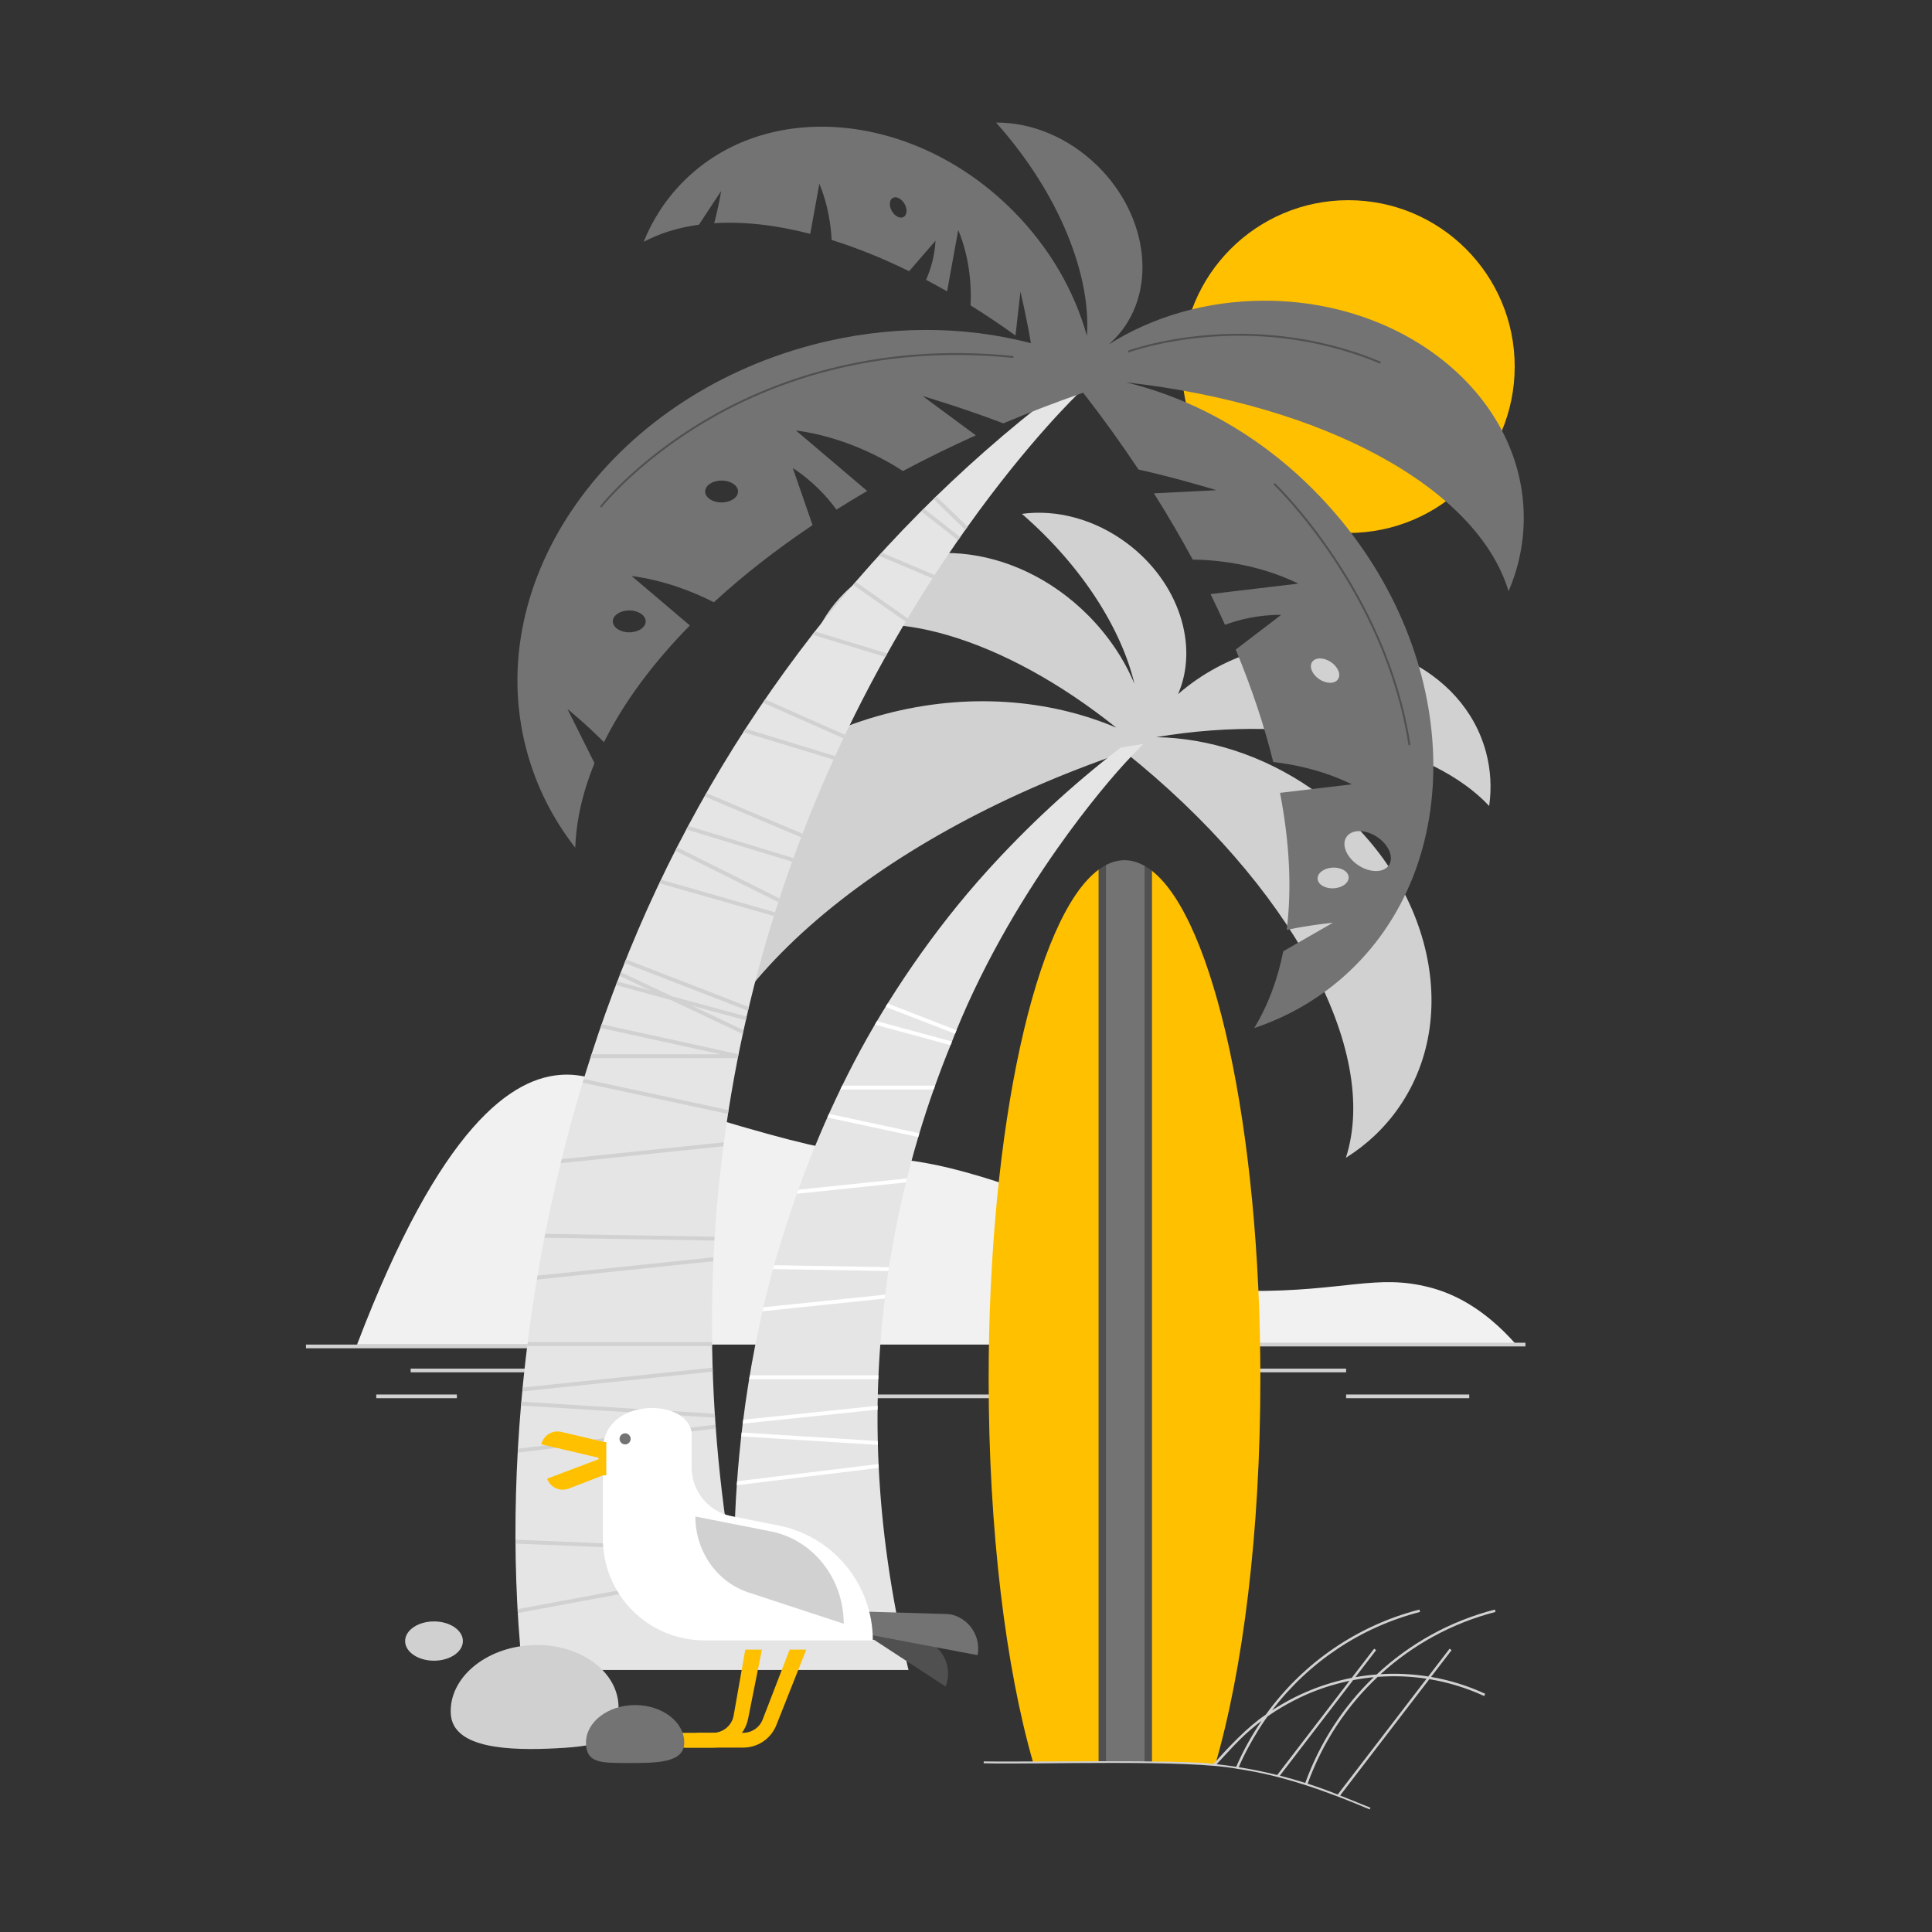 <svg viewBox="0 0 960 960" xmlns="http://www.w3.org/2000/svg" xmlns:xlink="http://www.w3.org/1999/xlink" id="e527ae6f-dd75-45f1-b476-414c561c04fc" overflow="hidden"><rect x="0" y="0" width="960" height="960" fill="#333333" stroke="none"/><circle cx="669.972" cy="182.15" r="82.675" fill="#FFC000"/><path d="M177.429 668.114C177.422 668.114 177.417 668.107 177.42 668.1 218.888 559.282 254.588 534.817 280.299 533.996 297.688 533.441 310.126 543.68 381.346 563.392 442.018 580.184 441.487 570.933 486.987 584.52 566.974 608.405 567.903 641.229 621.104 641.474 668.399 641.692 683.851 632.893 710.209 639.637 721.112 642.427 736.769 649.217 753.369 668.097 753.375 668.103 753.37 668.114 753.362 668.114L177.429 668.114Z" fill="#F1F1F1"/><g><rect x="152.022" y="668.114" width="193.123" height="1.837" fill="#D1D1D1"/><rect x="204.054" y="680.056" width="63.384" height="1.837" fill="#D1D1D1"/><rect x="605.488" y="680.056" width="63.384" height="1.837" fill="#D1D1D1"/><rect x="186.964" y="692.917" width="40.055" height="1.837" fill="#D1D1D1"/><rect x="668.872" y="692.917" width="61.187" height="1.837" fill="#D1D1D1"/><rect x="432.789" y="692.917" width="63.384" height="1.837" fill="#D1D1D1"/><rect x="544.645" y="667.195" width="213.333" height="1.837" fill="#D1D1D1"/></g><g><path d="M738.342 373.567C727.069 331.883 677.613 308.995 627.879 322.444 611.391 326.903 596.947 334.799 585.41 344.879 585.394 344.893 585.387 344.889 585.396 344.869 595.809 320.843 585.887 289.392 560.166 270.054 543.911 257.833 524.76 253.02 507.77 255.339 538.359 281.879 557.332 313.181 563.677 339.657 563.692 339.718 563.683 339.72 563.659 339.662 558.535 327.577 550.859 315.97 540.697 305.755 504.364 269.229 450.09 264.305 419.475 294.757 412.903 301.294 407.961 308.931 404.602 317.254 438.994 298.979 498.925 316.946 554.624 361.522 554.654 361.546 554.65 361.553 554.615 361.538 521.184 347.388 480.633 344.039 439.871 354.783 353.788 377.473 299.418 454.357 318.434 526.507 322.516 541.995 329.655 556 339.19 568.229 341.818 496.464 431.34 416.957 558.93 373.668 558.933 373.667 558.937 373.668 558.939 373.67 641.313 439.478 686.008 521.877 668.762 575.3 679.01 568.88 687.975 560.52 695.095 550.258 728.263 502.456 708.906 431.629 651.862 392.06 627.581 375.218 600.39 366.768 574.604 366.289 574.548 366.288 574.548 366.28 574.603 366.27 648.141 353.892 712.296 370.885 739.964 400.485 741.22 391.6 740.762 382.515 738.342 373.567Z" fill="#D1D1D1"/><path d="M568.233 369.603 556.791 371.51C531.958 390.634 510.202 411.038 490.876 432.346 477.013 447.63 464.581 463.559 453.235 480.048 442.702 495.354 433.09 511.133 424.49 527.57 407.768 559.53 394.477 593.704 384.092 630.593 377.198 655.979 372.229 681.755 369.052 707.405 367.781 717.675 366.785 728.172 366.106 737.989 363.398 777.207 365.456 806.854 366.81 820.314 366.81 820.314 367.938 829.791 367.938 829.791L451.425 829.791C451.103 828.449 450.588 826.184 450.588 826.184 434.913 758.647 431.794 696.259 441.755 629.643 445.34 606.464 450.265 585.007 456.827 563.133 461.341 548.165 466.531 533.562 472.321 519.336 486.45 482.397 506.682 448.238 525.19 421.899 540.207 400.529 554.078 384.229 562.068 375.903 566.416 371.373 567.988 369.8 568.242 369.618 568.263 369.604 568.255 369.599 568.233 369.603Z" fill="#E5E5E5"/><g><path d="M439.613 645.248C439.692 644.596 439.77 643.943 439.851 643.292L379.307 649.588C379.304 649.599 379.302 649.61 379.299 649.621 379.282 649.692 379.267 649.763 379.25 649.834 379.116 650.41 378.996 650.988 378.864 651.565L439.613 645.248Z" fill="#FFFFFF"/><path d="M436.43 685.307C436.455 684.666 436.484 684.027 436.511 683.388L372.574 683.388C372.467 684.028 372.357 684.668 372.252 685.307L436.43 685.307Z" fill="#FFFFFF"/><path d="M368.408 712.867 368.354 713.728 436.214 717.969C436.197 717.327 436.175 716.685 436.161 716.042L368.527 711.815C368.487 712.165 368.448 712.516 368.408 712.867Z" fill="#FFFFFF"/><path d="M475.274 511.887 441.067 498.632C440.855 498.973 440.646 499.317 440.434 499.658 440.305 499.87 440.174 500.082 440.044 500.294L474.558 513.668C474.797 513.074 475.032 512.479 475.274 511.887Z" fill="#FFFFFF"/><path d="M417.576 541.367 463.951 541.367C463.989 541.258 464.469 539.913 464.631 539.458 464.633 539.452 464.628 539.447 464.621 539.447L418.484 539.447C418.175 540.08 417.873 540.718 417.567 541.353 417.564 541.36 417.569 541.367 417.576 541.367Z" fill="#FFFFFF"/><path d="M436.082 698.503 369.312 705.447C369.229 706.099 369.133 706.753 369.053 707.405L436.066 700.436C436.072 699.791 436.074 699.147 436.082 698.503Z" fill="#FFFFFF"/><path d="M435.745 507.411C435.407 507.983 435.072 508.554 434.737 509.126L472.323 519.334C472.553 518.732 472.798 518.138 473.032 517.538L435.745 507.411Z" fill="#FFFFFF"/><path d="M411.111 555.263 456.281 564.977C456.464 564.362 456.644 563.744 456.828 563.131L411.91 553.471C411.642 554.068 411.378 554.666 411.111 555.263Z" fill="#FFFFFF"/><path d="M366.107 737.988 436.647 729.386C436.615 728.745 436.586 728.105 436.556 727.464L366.248 736.038C366.201 736.686 366.151 737.339 366.107 737.982 366.108 737.984 366.107 737.986 366.107 737.988Z" fill="#FFFFFF"/><path d="M395.995 593.169 450.157 587.536C450.319 586.879 450.481 586.222 450.645 585.567 450.647 585.561 450.641 585.554 450.635 585.555L396.692 591.165C396.454 591.826 396.222 592.492 395.986 593.155 395.983 593.163 395.988 593.169 395.995 593.169Z" fill="#FFFFFF"/><path d="M384.117 630.508C384.109 630.536 384.101 630.565 384.094 630.593L441.46 631.557C441.555 630.924 441.656 630.298 441.753 629.667 441.754 629.659 441.755 629.65 441.757 629.642L441.757 629.642 384.643 628.682C384.469 629.292 384.29 629.897 384.117 630.508Z" fill="#FFFFFF"/></g></g><g><path d="M525.307 194.766C427.762 269.189 352.806 369.23 308.507 483.071 266.674 589.517 248.017 716.423 259.417 828.283 259.417 828.284 259.598 829.789 259.598 829.789L374.727 829.789C373.948 826.538 372.574 820.495 372.574 820.495 333.362 651.567 355.303 478.02 439.927 326.442 452.417 303.991 466.087 282.308 480.779 261.707 511.363 218.788 535.604 195.778 536.169 195.177 536.169 195.178 525.307 194.766 525.307 194.766Z" fill="#E5E5E5"/><g><path d="M354.392 626.701C354.421 626.056 354.443 625.406 354.474 624.762L267.109 633.848C266.998 634.502 266.894 635.158 266.785 635.813L354.392 626.701Z" fill="#D1D1D1"/><path d="M258.968 698.41 355.311 704.432C355.268 703.788 355.227 703.145 355.187 702.501L259.133 696.497C259.077 697.136 259.022 697.773 258.968 698.41Z" fill="#D1D1D1"/><path d="M354.92 616.427C354.958 615.785 355.005 615.149 355.045 614.509L270.905 613.095C270.78 613.733 270.658 614.371 270.534 615.009L354.92 616.427Z" fill="#D1D1D1"/><path d="M259.783 689.428C259.72 690.079 259.657 690.731 259.596 691.378L354.139 681.545C354.116 680.904 354.093 680.262 354.072 679.621L259.783 689.428Z" fill="#D1D1D1"/><path d="M262.038 668.805 353.815 668.805C353.804 668.165 353.794 667.525 353.785 666.886L262.274 666.886C262.192 667.528 262.116 668.165 262.038 668.805Z" fill="#D1D1D1"/><path d="M306.744 487.665C306.513 488.265 306.282 488.865 306.053 489.466L333.144 496.824 369.041 513.77C369.181 513.127 369.325 512.489 369.466 511.848L343.83 499.746C343.776 499.72 343.779 499.712 343.837 499.728L370.553 506.984C370.696 506.358 370.843 505.737 370.987 505.113L333.812 495.016 308.509 483.071 308.509 483.071C308.275 483.666 308.052 484.271 307.819 484.868L323.126 492.094C323.18 492.12 323.177 492.128 323.119 492.112L306.744 487.665Z" fill="#D1D1D1"/><path d="M256.163 767.001 362.917 771.376C362.813 770.732 362.717 770.087 362.615 769.443L256.143 765.079C256.145 765.721 256.158 766.36 256.163 767.001Z" fill="#D1D1D1"/><path d="M293.926 523.861C293.72 524.498 293.525 525.142 293.32 525.78L366.551 525.78C366.551 525.78 366.551 525.78 366.551 525.78 366.679 525.136 366.807 524.491 366.936 523.848 366.936 523.848 366.936 523.848 366.936 523.848L298.962 508.921C298.75 509.53 298.536 510.136 298.325 510.746L357.958 523.841C358.006 523.851 358.005 523.86 357.956 523.86L293.926 523.86Z" fill="#D1D1D1"/><path d="M359.368 569.569C359.453 568.915 359.541 568.264 359.628 567.611L279.108 575.985C278.945 576.645 278.783 577.305 278.622 577.966L359.368 569.569Z" fill="#D1D1D1"/><path d="M372.095 500.373 311.044 476.715C310.806 477.309 310.569 477.903 310.332 478.498L371.648 502.259C371.797 501.629 371.946 501 372.095 500.373Z" fill="#D1D1D1"/><path d="M361.662 553.492C361.76 552.859 361.857 552.224 361.957 551.592L290.082 536.135C289.895 536.748 289.715 537.365 289.53 537.979L361.662 553.492Z" fill="#D1D1D1"/><path d="M355.541 707.894 257.438 719.858C257.4 720.507 257.361 721.16 257.325 721.805L355.686 709.81C355.639 709.171 355.586 708.533 355.541 707.894Z" fill="#D1D1D1"/><path d="M450.012 308.91C450.342 308.356 450.671 307.809 451 307.259L425.15 289.117C424.73 289.604 424.321 290.098 423.903 290.586L450.012 308.91Z" fill="#D1D1D1"/><path d="M364.636 781.547C364.525 780.917 364.41 780.287 364.3 779.656L257.183 799.585C257.219 800.23 257.26 800.873 257.297 801.517L364.636 781.547Z" fill="#D1D1D1"/><path d="M464.417 285.746 438.066 274.602C437.608 275.102 437.153 275.605 436.697 276.107L463.357 287.382C463.711 286.834 464.064 286.29 464.417 285.746Z" fill="#D1D1D1"/><path d="M404.925 313.743C404.502 314.284 404.072 314.819 403.651 315.361L439.927 326.443C440.247 325.868 440.567 325.301 440.887 324.729L404.925 313.743Z" fill="#D1D1D1"/><path d="M463.839 247.961 479.653 263.289C480.03 262.756 480.404 262.235 480.78 261.708L465.222 246.628C464.763 247.073 464.296 247.516 463.839 247.961Z" fill="#D1D1D1"/><path d="M457.678 254.049 476.034 268.452C476.4 267.925 476.767 267.395 477.131 266.873L459.053 252.688C458.596 253.142 458.132 253.594 457.678 254.049Z" fill="#D1D1D1"/><path d="M380.17 347.532C379.802 348.069 379.431 348.604 379.065 349.142L419.095 366.87C419.369 366.292 419.643 365.713 419.919 365.135L380.17 347.532Z" fill="#D1D1D1"/><path d="M328.467 437.116C328.187 437.703 327.915 438.289 327.637 438.875L384.549 455.163C384.74 454.552 384.923 453.939 385.116 453.328L328.467 437.116Z" fill="#D1D1D1"/><path d="M336.425 421.03C336.134 421.6 335.839 422.169 335.55 422.739L386.746 448.265C386.946 447.649 387.14 447.032 387.341 446.417L336.425 421.03Z" fill="#D1D1D1"/><path d="M370.441 362.09C370.08 362.647 369.729 363.212 369.37 363.77L414.173 377.456C414.439 376.868 414.715 376.283 414.983 375.696L370.441 362.09Z" fill="#D1D1D1"/><path d="M341.961 410.401C341.654 410.977 341.356 411.554 341.051 412.13L393.604 428.184C393.821 427.581 394.04 426.979 394.258 426.377L341.961 410.401Z" fill="#D1D1D1"/><path d="M350.99 394.06C350.671 394.619 350.354 395.18 350.036 395.74L398.085 416.061C398.313 415.463 398.542 414.865 398.772 414.268L350.99 394.06Z" fill="#D1D1D1"/></g><path d="M628.384 149.415C599.291 149.416 572.463 157.513 550.906 171.153 550.9 171.157 550.9 171.156 550.905 171.152 551.919 170.275 552.91 169.361 553.859 168.385 575.31 146.344 571.372 107.733 545.063 82.146 530.481 67.964 512.088 60.764 494.936 60.912 527.26 97.08 542.195 137.913 540.08 166.851 540.078 166.881 540.069 166.882 540.061 166.853 533.926 144.796 521.651 123.162 503.454 104.833 454.482 55.504 381.265 48.788 339.919 89.832 331.044 98.643 324.365 108.94 319.823 120.164 327.986 115.837 337.218 113.029 347.29 111.656L358.305 94.957C358.311 94.948 358.324 94.952 358.323 94.962 358.23 95.56 357.127 102.53 354.862 110.905 369.44 109.974 385.548 111.796 402.606 116.193L407.133 91.305C407.135 91.296 407.148 91.294 407.152 91.303 411.334 101.446 412.832 111.445 413.242 119.231 425.725 123.132 438.631 128.331 451.744 134.759L464.834 119.637C464.84 119.63 464.852 119.635 464.851 119.644 464.4 127.746 462.214 134.415 460.157 139.04 463.629 140.869 467.113 142.778 470.604 144.773L476.143 114.317C476.145 114.308 476.158 114.306 476.162 114.315 482.362 129.355 482.666 144.076 482.263 151.732 489.706 156.362 497.16 161.364 504.59 166.717L507.043 145.001C507.044 144.99 507.058 144.985 507.061 144.995 507.264 145.838 510.091 157.641 512.244 170.501 512.245 170.508 512.239 170.514 512.232 170.512 478.857 161.786 441.357 161.431 403.701 171.356 302.93 197.92 239.284 287.92 261.543 372.38 266.322 390.51 274.678 406.905 285.84 421.221 286.347 407.378 289.628 393.29 295.402 379.186L281.98 352.34C281.975 352.331 281.984 352.32 281.992 352.326 282.565 352.787 290.853 359.485 300.108 368.794 309.837 349.173 324.285 329.63 342.789 310.787L313.866 286.229C313.859 286.223 313.864 286.211 313.874 286.212 330.185 288.392 344.294 293.95 354.712 299.26 369.141 285.983 385.572 273.131 403.753 260.932L393.94 232.583C393.937 232.574 393.947 232.567 393.955 232.572 404.14 239.236 411.161 247.081 415.623 253.224 420.602 250.089 425.693 246.999 430.902 243.965L395.511 213.916C395.504 213.91 395.509 213.898 395.519 213.899 419.701 217.131 439.044 227.784 448.682 234.052 460.276 227.864 472.361 221.941 484.883 216.312L458.512 196.821C458.503 196.815 458.504 196.799 458.515 196.802 459.588 197.119 479.057 202.894 498.556 210.359 511.365 204.961 524.604 199.881 538.215 195.146 538.219 195.145 538.223 195.146 538.226 195.149 548.047 207.776 557.221 220.521 565.711 233.301 584.971 237.607 603.326 243.226 604.376 243.548 604.386 243.551 604.38 243.565 604.369 243.565L573.381 245.146C580.312 256.134 586.746 267.126 592.653 278.069 603.532 278.166 624.358 279.88 645.118 289.977 645.127 289.981 645.125 289.994 645.115 289.996L601.491 295.186C604.013 300.303 606.412 305.402 608.699 310.479 615.43 307.968 625.069 305.453 636.586 305.523 636.595 305.523 636.599 305.535 636.592 305.541L614.028 322.766C621.987 341.895 628.224 360.624 632.66 378.641 643.652 379.9 657.686 382.896 671.689 389.706 671.698 389.71 671.696 389.724 671.686 389.725L636.035 393.966C640.774 418.503 641.949 441.472 639.36 462.034 651.517 459.535 661.549 458.586 662.257 458.521 662.267 458.52 662.268 458.534 662.259 458.539L637.637 472.69C634.815 486.833 630.034 499.66 623.195 510.842 639.484 505.389 654.649 496.829 667.899 485.03 729.623 430.062 726.496 325.798 660.915 252.152 632.161 219.862 596.177 198.84 559.626 190.024 559.546 190.005 559.548 189.997 559.63 190.006 657.771 201.014 733.982 242.233 749.609 293.786 754.484 282.398 757.146 270.127 757.146 257.333 757.143 197.729 699.494 149.414 628.384 149.415ZM449.033 107.793C447.297 108.796 444.67 107.499 443.165 104.895 441.66 102.291 441.847 99.367 443.583 98.363 445.319 97.36 447.946 98.657 449.451 101.261 450.956 103.866 450.769 106.79 449.033 107.793ZM320.839 308.757C320.839 311.763 317.184 314.2 312.675 314.2 308.166 314.2 304.511 311.763 304.511 308.757 304.511 305.751 308.166 303.314 312.675 303.314 317.183 303.314 320.839 305.751 320.839 308.757ZM358.551 249.662C354.042 249.662 350.387 247.225 350.387 244.219 350.387 241.213 354.042 238.776 358.551 238.776 363.06 238.776 366.715 241.213 366.715 244.219 366.715 247.226 363.06 249.662 358.551 249.662ZM662.683 441.397C658.422 441.614 654.85 439.486 654.705 436.645 654.561 433.804 657.898 431.325 662.159 431.109 666.42 430.892 669.992 433.02 670.137 435.861 670.282 438.701 666.945 441.18 662.683 441.397ZM684.256 415.858C690.087 419.724 692.723 426.009 690.146 429.896 687.569 433.783 680.753 433.8 674.923 429.933 669.093 426.067 666.456 419.782 669.034 415.896 671.611 412.009 678.426 411.992 684.256 415.858ZM651.978 328.953C653.55 326.582 657.707 326.572 661.263 328.93 664.819 331.288 666.427 335.122 664.855 337.492 663.283 339.863 659.126 339.873 655.57 337.515 652.015 335.157 650.406 331.323 651.978 328.953Z" fill="#737373"/><g><path d="M298.735 252.089C298.632 252.089 298.528 252.056 298.44 251.987 298.231 251.824 298.194 251.522 298.357 251.314 298.529 251.093 315.994 229.007 349.832 208.909 381.054 190.365 433.004 169.752 503.235 176.87 503.498 176.897 503.691 177.132 503.663 177.396 503.637 177.661 503.394 177.849 503.137 177.825 433.179 170.735 381.419 191.263 350.322 209.734 316.638 229.741 299.285 251.685 299.113 251.905 299.019 252.026 298.878 252.089 298.735 252.089Z" fill="#505050"/><path d="M700.302 370.359C700.07 370.359 699.865 370.189 699.829 369.953 688.073 293.993 633.594 241.477 633.044 240.955 632.852 240.773 632.844 240.469 633.027 240.277 633.209 240.085 633.515 240.078 633.706 240.26 634.257 240.783 688.97 293.514 700.778 369.806 700.818 370.068 700.639 370.313 700.377 370.354 700.351 370.357 700.326 370.359 700.302 370.359Z" fill="#505050"/><path d="M685.634 180.577C685.572 180.577 685.509 180.565 685.449 180.54 620.382 153.429 561.698 174.827 561.114 175.046 560.868 175.137 560.59 175.014 560.496 174.765 560.402 174.517 560.528 174.241 560.776 174.147 561.365 173.926 620.389 152.392 685.817 179.654 686.062 179.756 686.177 180.037 686.076 180.281 686 180.466 685.821 180.577 685.634 180.577Z" fill="#505050"/></g></g><g><path d="M572.418 875.721 579.358 875.721C587.539 875.721 595.697 876.175 603.802 877.044 617.595 829.866 626.276 761.361 626.276 685.109 626.276 560.656 603.158 456.813 572.419 432.714L545.877 432.147C514.756 455.108 491.251 559.624 491.251 685.109 491.251 760.646 499.768 828.591 513.336 875.721L545.877 875.721 572.418 875.721Z" fill="#FFC000"/><path d="M568.743 875.721 571.178 873.105 571.511 434.805 568.742 430.246C565.485 428.404 562.153 427.438 558.761 427.438 555.636 427.438 552.561 428.267 549.549 429.836L546.977 434.672 546.844 873.705 549.549 875.721 568.743 875.721Z" fill="#737373"/><path d="M570.581 431.378C569.977 430.971 569.369 430.6 568.759 430.254 568.752 430.25 568.744 430.255 568.744 430.263L568.744 875.72 570.581 875.72 572.418 875.72 572.418 432.713C571.809 432.235 571.196 431.792 570.581 431.378Z" fill="#505050"/><path d="M545.876 432.146 545.876 875.72 547.713 875.72 549.55 875.72 549.55 429.852C549.55 429.844 549.542 429.839 549.535 429.843 548.925 430.161 548.317 430.512 547.712 430.892 547.098 431.279 546.485 431.697 545.876 432.146Z" fill="#505050"/></g><path d="M711.086 833.251 721.282 819.959 720.306 819.209 709.7 833.035C701.833 831.783 693.893 831.398 686.017 831.88 702.037 817.252 721.54 806.515 743.104 800.968L742.797 799.777C720.521 805.507 700.432 816.736 684.055 832.033 680.515 832.313 676.991 832.752 673.495 833.374L683.784 819.96 682.808 819.21 671.673 833.727C657.714 836.452 644.255 841.879 632.119 849.842 632.092 849.86 632.086 849.853 632.106 849.828 650.262 825.995 675.992 808.587 705.608 800.969L705.301 799.778C674.22 807.773 647.382 826.454 628.972 851.991 619.591 858.292 610.663 867.998 602.971 876.462 587.065 874.215 506.307 875.595 488.79 875.241L488.79 876.16C515.395 876.855 590.069 874.058 615.164 878.981 637.612 882.209 659.758 890.27 680.609 899.092L680.952 898.24 665.896 892.169 710.234 834.366C719.492 835.899 728.751 838.707 737.476 842.754L737.992 841.636C729.367 837.636 720.229 834.822 711.086 833.251ZM604.536 876.624C608.32 872.633 612.286 868.092 616.532 863.945 619.859 860.695 623.341 857.716 626.784 855.163 626.809 855.144 626.816 855.151 626.798 855.177 621.969 862.29 617.738 869.877 614.273 877.909 611.026 877.411 607.807 876.982 604.536 876.624ZM615.525 878.105C618.072 871.973 622.166 864.619 625.4 859.46 627.883 855.5 629.841 852.879 629.841 852.879 629.841 852.879 632.973 850.62 636.976 848.263 640.524 846.173 644.87 843.901 648.735 842.198 655.288 839.31 662.135 836.998 670.543 835.198L634.651 881.99C628.332 880.419 621.953 879.129 615.525 878.105ZM635.947 882.323 672.366 834.844C675.761 834.196 679.181 833.698 682.622 833.376 667.608 847.78 655.896 865.722 648.578 885.923 644.396 884.6 640.184 883.402 635.947 882.323ZM664.705 891.694C659.768 889.718 654.785 887.913 649.757 886.29 657.187 865.789 669.197 847.663 684.584 833.224 692.645 832.618 700.782 832.915 708.846 834.147L664.705 891.694Z" fill="#D1D1D1"/><g><path d="M434.367 814.833 429.771 814.833 427.621 803.408 460.14 815.342C469.089 818.924 473.439 829.083 469.857 838.032L434.367 814.833Z" fill="#505050"/><path d="M416.263 809.276 416.254 800.395 470.344 801.999C471.514 802.034 472.685 802.18 473.803 802.527 482.165 805.12 487.429 813.634 485.76 822.441L416.263 809.276Z" fill="#737373"/><path d="M386.854 758.018 363.52 753.383C351.989 751.093 343.683 740.974 343.683 729.218L343.683 713.126C343.683 694.564 299.59 693.385 299.59 720.607L299.59 764.569 299.59 764.695C299.59 792.529 322.154 815.093 349.988 815.093L433.707 815.093 433.707 815.093C433.707 787.326 414.089 763.427 386.854 758.018Z" fill="#FFFFFF"/><circle cx="310.613" cy="714.963" r="2.756" fill="#737373"/><path d="M371.907 791.275C356.213 786.119 345.525 770.842 345.52 753.558 345.52 753.552 345.526 753.547 345.532 753.548L383.011 760.935C404.013 765.075 419.234 784.349 419.24 806.811 419.24 806.818 419.233 806.823 419.227 806.821L371.907 791.275Z" fill="#D1D1D1"/><path d="M354.283 868.372 332 868.372 332 868.372C332 864.313 335.29 861.023 339.349 861.023L354.284 861.023C359.299 861.023 363.61 857.445 364.535 852.515L370.324 819.685 378.592 819.685 371.759 853.87C370.181 862.273 362.832 868.372 354.283 868.372Z" fill="#FFC000"/><path d="M369.263 868.372 340.267 868.372 340.267 868.372C340.267 864.313 343.557 861.023 347.616 861.023L369.264 861.023C373.57 861.023 377.376 858.436 378.961 854.432L392.37 819.685 400.638 819.685 385.794 857.136C383.091 863.962 376.603 868.372 369.263 868.372Z" fill="#FFC000"/><path d="M300.333 716.534 278.905 711.509C274.46 710.467 270.011 713.225 268.968 717.671L297.406 724.34 297.406 725.084 271.868 734.747C273.409 739.045 278.142 741.281 282.44 739.74L299.687 733.07 301.264 733.07 301.264 716.535 300.333 716.535Z" fill="#FFC000"/></g><g><ellipse cx="215.651" cy="815.437" rx="14.353" ry="9.76" fill="#D0D0D0"/><path d="M223.984 851.496C224.894 869.095 253.524 869.905 276.537 868.715 299.551 867.525 308.234 864.786 307.323 847.187 306.413 829.588 287.019 816.286 264.005 817.476 240.992 818.666 223.074 833.897 223.984 851.496Z" fill="#D0D0D0"/><path d="M340.009 865.913C340.009 876.224 325.726 876.027 312.243 876.027 298.76 876.027 291.182 876.224 291.182 865.913 291.182 855.602 302.112 847.244 315.596 847.244 329.078 847.244 340.009 855.602 340.009 865.913Z" fill="#737373"/></g></svg>